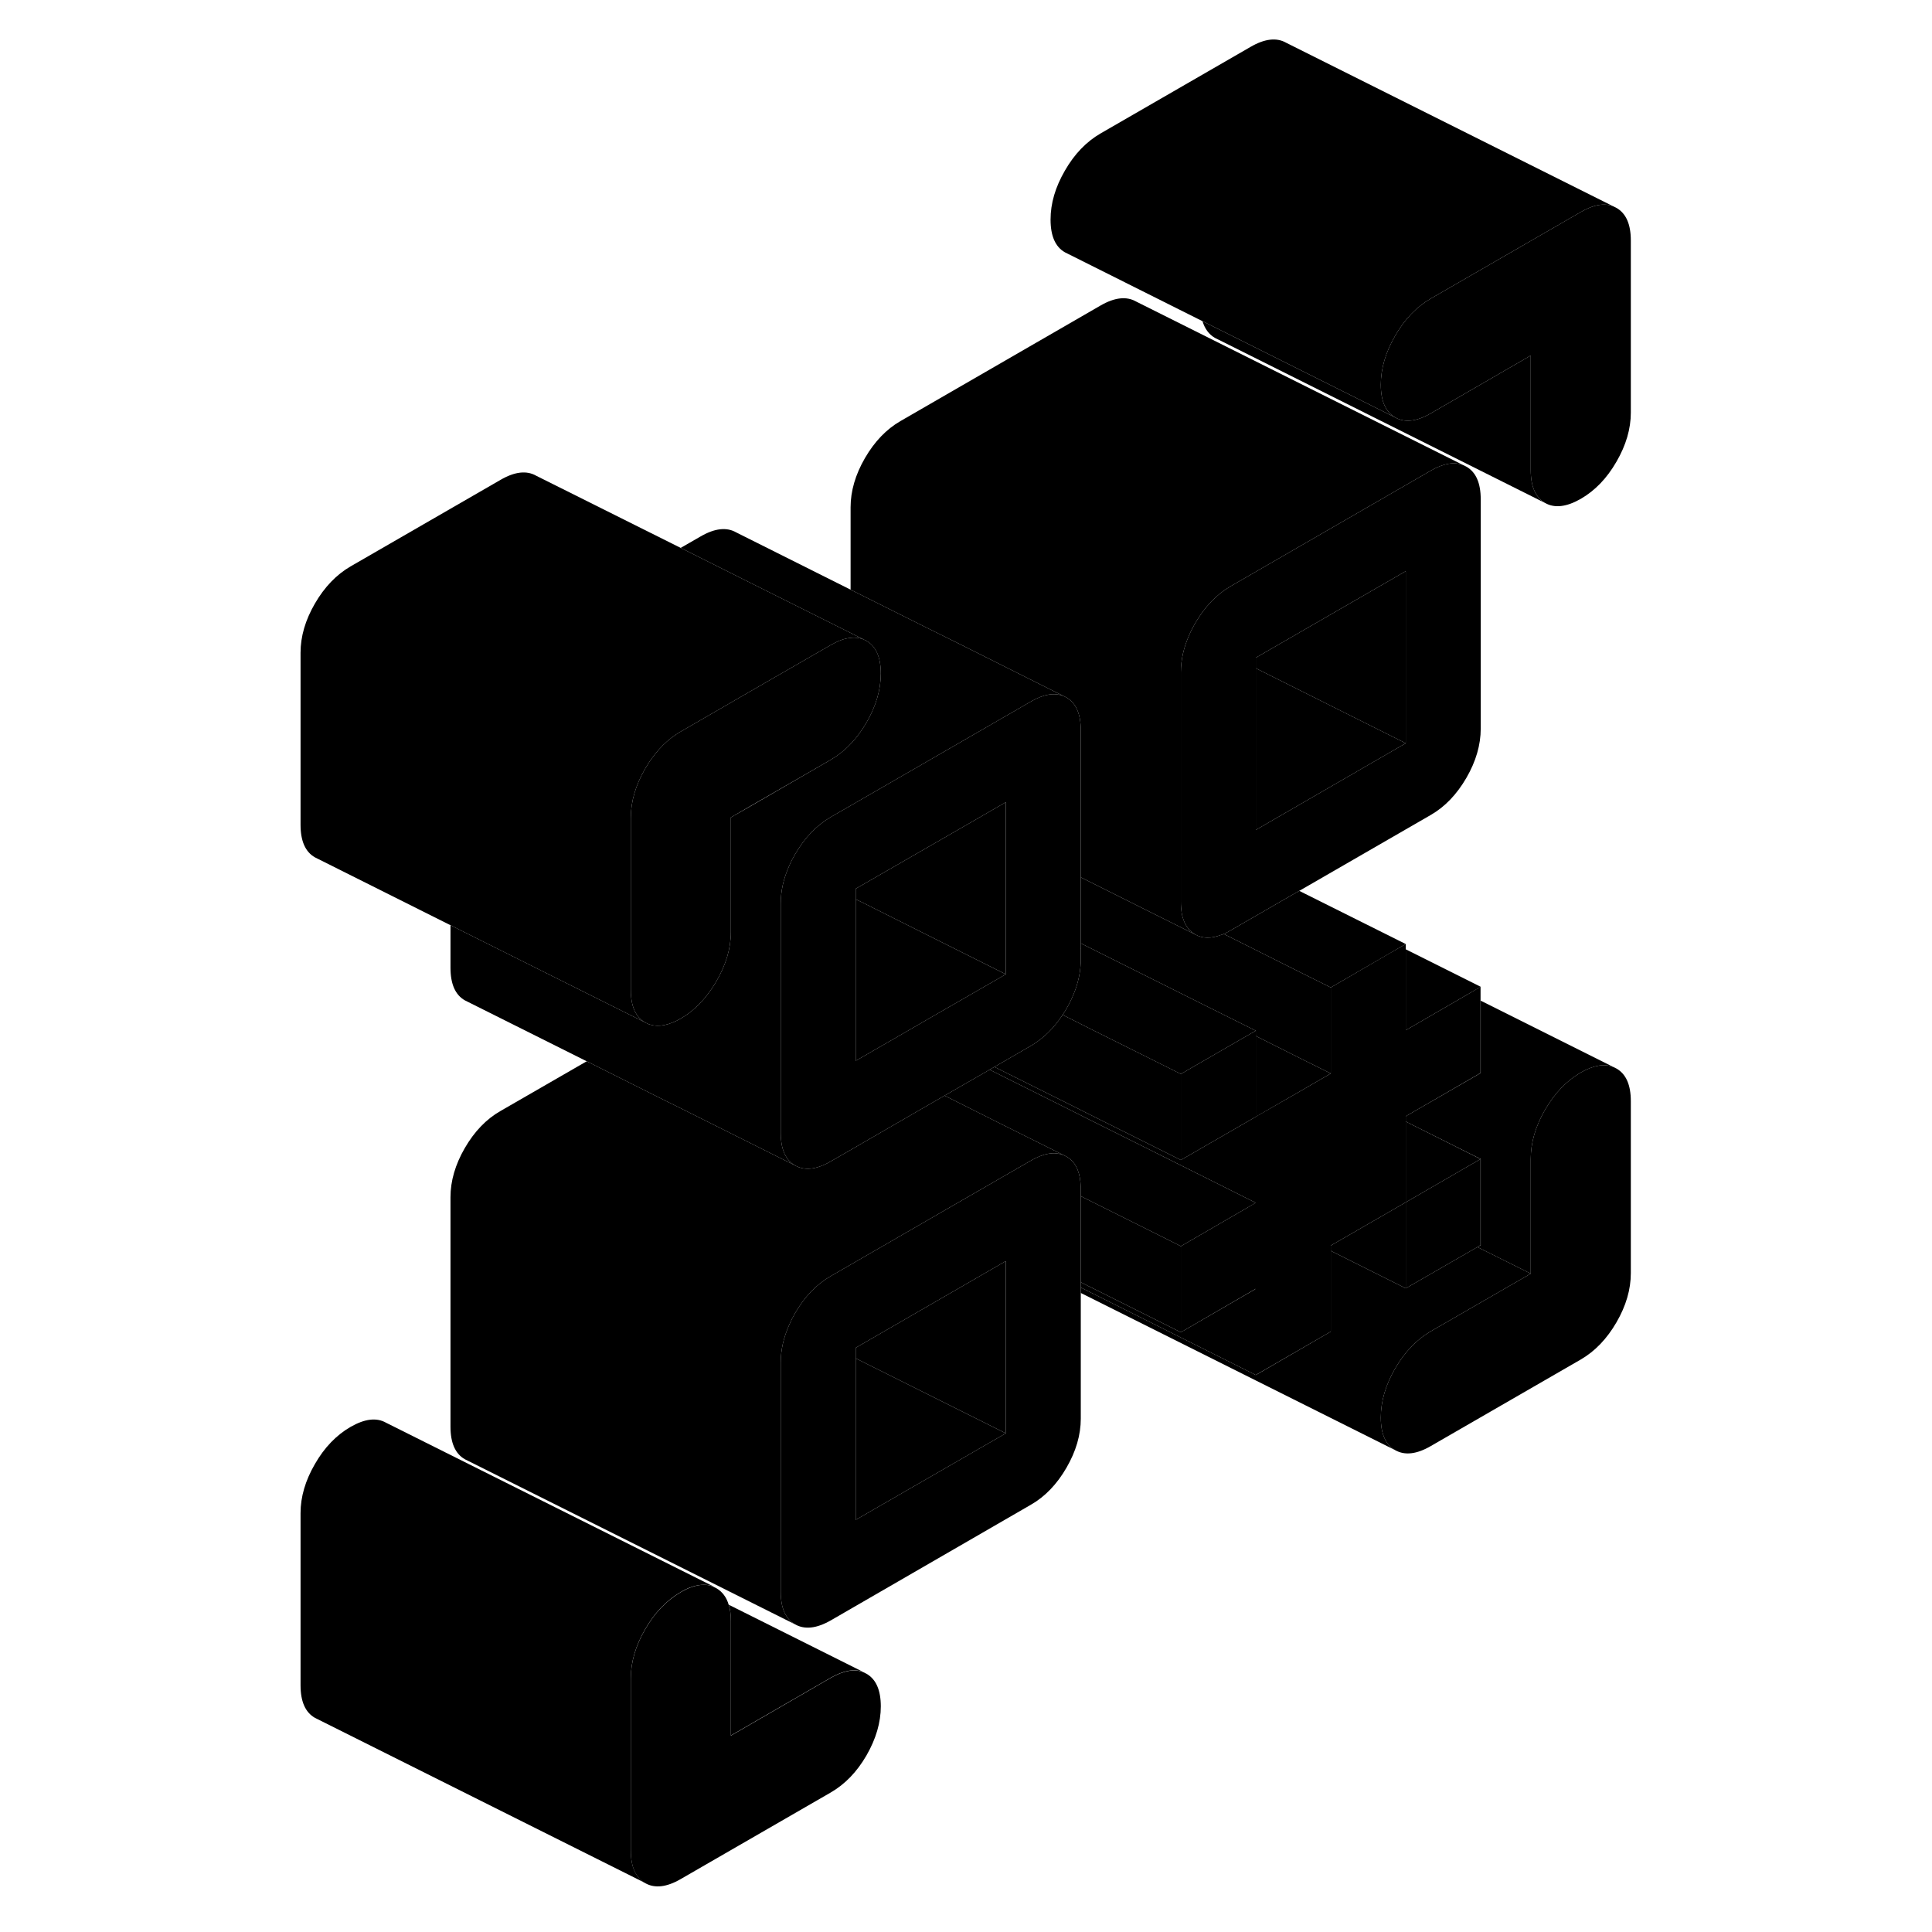<svg width="24" height="24" viewBox="0 0 86 117" class="pr-icon-iso-duotone-secondary" xmlns="http://www.w3.org/2000/svg" stroke-width="1px" stroke-linecap="round" stroke-linejoin="round">
    <path d="M82.391 64.71L82.211 64.62C81.661 64.4 81.001 64.51 80.231 64.95C79.371 65.45 78.651 66.2 78.071 67.2C77.491 68.2 77.201 69.19 77.201 70.18V77.13L71.151 80.62C70.291 81.12 69.571 81.87 68.991 82.87C68.411 83.87 68.121 84.86 68.121 85.85C68.121 86.84 68.411 87.49 68.991 87.82C69.571 88.15 70.291 88.07 71.151 87.57L80.231 82.33C81.091 81.83 81.811 81.08 82.391 80.08C82.971 79.08 83.261 78.09 83.261 77.1V66.68C83.261 65.7 82.971 65.04 82.391 64.71ZM82.391 12.59L82.211 12.5C81.661 12.28 81.001 12.39 80.231 12.84L71.151 18.08C70.291 18.58 69.571 19.32 68.991 20.33C68.411 21.33 68.121 22.32 68.121 23.3C68.121 24.28 68.411 24.95 68.991 25.28C69.571 25.61 70.291 25.53 71.151 25.03L77.201 21.53V28.48C77.201 29.47 77.491 30.12 78.071 30.46C78.651 30.79 79.371 30.7 80.231 30.21C81.091 29.71 81.811 28.97 82.391 27.96C82.971 26.96 83.261 25.97 83.261 24.99V14.56C83.261 13.58 82.971 12.92 82.391 12.59ZM49.921 52.22H49.941V52.2L49.921 52.22ZM49.921 52.22H49.941V52.2L49.921 52.22ZM49.921 52.22H49.941V52.2L49.921 52.22ZM49.921 52.22H49.941V52.2L49.921 52.22ZM49.921 52.22H49.941V52.2L49.921 52.22ZM49.921 52.22H49.941V52.2L49.921 52.22ZM49.921 57.43H49.941V57.42H49.921V57.43Z" class="pr-icon-iso-duotone-primary-stroke" stroke-linejoin="round"/>
    <path d="M49.931 71.6C49.861 70.84 49.581 70.32 49.081 70.04L48.901 69.951C48.351 69.731 47.691 69.841 46.921 70.29L46.331 70.63L41.491 73.421L41.201 73.59L34.811 77.28C33.951 77.77 33.231 78.52 32.651 79.52C32.511 79.76 32.391 80 32.291 80.24C31.951 81 31.781 81.76 31.781 82.5V96.4C31.781 97.38 32.071 98.04 32.651 98.37C33.231 98.7 33.951 98.62 34.811 98.13L46.921 91.13C47.781 90.64 48.501 89.891 49.081 88.891C49.661 87.891 49.951 86.9 49.951 85.91V72.01C49.951 71.871 49.941 71.73 49.931 71.6ZM45.411 86.8L36.321 92.04V81.62L45.411 76.37V86.8Z" class="pr-icon-iso-duotone-primary-stroke" stroke-linejoin="round"/>
    <path d="M45.411 76.37V86.8L36.321 82.26V81.62L45.411 76.37Z" class="pr-icon-iso-duotone-primary-stroke" stroke-linejoin="round"/>
    <path d="M45.411 86.8L36.321 92.04V82.26L45.411 86.8Z" class="pr-icon-iso-duotone-primary-stroke" stroke-linejoin="round"/>
    <path d="M49.951 44.22C49.951 43.23 49.661 42.57 49.081 42.24L48.901 42.15C48.351 41.93 47.691 42.04 46.921 42.49L38.451 47.38L34.811 49.48C33.951 49.98 33.231 50.73 32.651 51.73C32.511 51.97 32.391 52.2 32.291 52.44C31.951 53.2 31.781 53.95 31.781 54.71V68.6C31.781 69.59 32.071 70.25 32.651 70.58C33.231 70.91 33.951 70.83 34.811 70.33L36.011 69.64L39.881 67.4L41.701 66.35L44.431 64.78L44.721 64.61L46.921 63.34C47.671 62.9 48.311 62.28 48.851 61.46C48.931 61.34 49.011 61.22 49.081 61.09C49.311 60.69 49.491 60.3 49.631 59.91C49.841 59.31 49.951 58.71 49.951 58.11V57.44H49.931L49.951 57.42V52.23H49.931L49.951 52.2V44.22ZM45.411 59L44.721 59.4L40.551 61.8L39.881 62.19L36.861 63.93L36.321 64.24V53.82L43.301 49.8L45.411 48.58V59Z" class="pr-icon-iso-duotone-primary-stroke" stroke-linejoin="round"/>
    <path d="M48.901 42.15C48.351 41.93 47.691 42.04 46.921 42.49L38.451 47.38L34.811 49.48C33.951 49.98 33.231 50.73 32.651 51.73C32.511 51.97 32.391 52.2 32.291 52.44C31.951 53.2 31.781 53.95 31.781 54.71V68.6C31.781 69.59 32.071 70.25 32.651 70.58L29.951 69.23L25.411 66.96L24.861 66.69L20.031 64.27L12.831 60.67L12.651 60.58C12.071 60.25 11.781 59.59 11.781 58.6V56.03L17.401 58.84L23.571 61.92C23.661 61.97 23.761 62.02 23.871 62.05C24.391 62.21 25.011 62.09 25.731 61.68C26.411 61.28 27.001 60.73 27.501 60.01C27.641 59.83 27.761 59.63 27.881 59.43C28.461 58.43 28.761 57.44 28.761 56.45V49.5L29.901 48.85L34.811 46.01C35.251 45.75 35.661 45.43 36.031 45.03C36.381 44.67 36.691 44.24 36.971 43.76C37.551 42.76 37.841 41.77 37.841 40.79C37.841 39.81 37.551 39.14 36.971 38.81L36.791 38.72L36.011 38.33L29.951 35.3L25.721 33.18L26.921 32.49C27.781 31.99 28.501 31.91 29.081 32.24L36.011 35.71L40.551 37.98L42.671 39.03L47.501 41.45L48.901 42.15Z" class="pr-icon-iso-duotone-primary-stroke" stroke-linejoin="round"/>
    <path d="M73.301 28.26L73.121 28.17C72.571 27.95 71.911 28.06 71.151 28.5L59.031 35.5C58.181 35.99 57.461 36.74 56.881 37.74C56.741 37.98 56.621 38.21 56.521 38.45C56.181 39.21 56.011 39.97 56.011 40.72V54.62C56.011 54.86 56.031 55.08 56.061 55.28C56.171 55.91 56.451 56.34 56.881 56.59C57.321 56.84 57.841 56.85 58.441 56.62C58.491 56.61 58.551 56.59 58.611 56.56C58.741 56.5 58.881 56.43 59.031 56.34L62.081 54.58L62.881 54.12L63.181 53.95L71.151 49.35C72.001 48.86 72.721 48.11 73.301 47.11C73.881 46.11 74.171 45.11 74.171 44.13V30.23C74.171 29.25 73.881 28.59 73.301 28.26ZM69.631 45.01L60.551 50.26V39.83L69.631 34.59V45.01Z" class="pr-icon-iso-duotone-primary-stroke" stroke-linejoin="round"/>
    <path d="M69.631 45.01L60.551 50.26V40.47L69.631 45.01Z" class="pr-icon-iso-duotone-primary-stroke" stroke-linejoin="round"/>
    <path d="M69.631 34.59V45.01L60.551 40.47V39.83L69.631 34.59Z" class="pr-icon-iso-duotone-primary-stroke" stroke-linejoin="round"/>
    <path d="M74.161 59.76V64.98L69.631 67.6V72.81L69.131 73.1L65.091 75.43V80.64L60.541 83.27V78.05L56.011 80.68V75.47L59.961 73.18L60.541 72.84V67.63L63.261 66.07L64.501 65.35L65.091 65.01V59.8L68.551 57.79L69.331 57.34L69.631 57.17V62.39L73.391 60.21L74.161 59.76Z" class="pr-icon-iso-duotone-primary-stroke" stroke-linejoin="round"/>
    <path d="M56.011 65.04V70.25L53.751 69.12L50.521 67.51L49.631 67.06L45.681 65.09L44.721 64.61L46.921 63.34C47.671 62.9 48.311 62.28 48.851 61.46L49.631 61.85L50.521 62.3L54.171 64.12L56.011 65.04Z" class="pr-icon-iso-duotone-primary-stroke" stroke-linejoin="round"/>
    <path d="M56.011 75.47V80.68L50.451 77.9H50.441L49.951 77.65V72.44L55.361 75.14L56.011 75.47Z" class="pr-icon-iso-duotone-primary-stroke" stroke-linejoin="round"/>
    <path d="M65.091 65.01L64.501 65.35L63.261 66.07L60.551 67.63V62.74L63.261 64.1L65.091 65.01Z" class="pr-icon-iso-duotone-primary-stroke" stroke-linejoin="round"/>
    <path d="M60.551 62.42V67.63L59.461 68.26L56.011 70.25V65.04L57.201 64.35L59.661 62.93L60.251 62.59L60.551 62.42Z" class="pr-icon-iso-duotone-primary-stroke" stroke-linejoin="round"/>
    <path d="M37.841 40.79C37.841 41.77 37.551 42.76 36.971 43.76C36.691 44.24 36.381 44.67 36.031 45.03C35.661 45.43 35.251 45.75 34.811 46.01L29.901 48.84L28.761 49.5V56.45C28.761 57.44 28.461 58.43 27.881 59.43C27.761 59.63 27.641 59.83 27.501 60.01C27.001 60.73 26.411 61.28 25.731 61.68C25.011 62.09 24.391 62.21 23.871 62.05C23.761 62.02 23.661 61.97 23.571 61.92C22.991 61.59 22.701 60.93 22.701 59.95V49.53C22.701 48.54 22.991 47.55 23.571 46.55C24.081 45.67 24.691 44.99 25.411 44.5C25.521 44.43 25.621 44.36 25.731 44.3L29.951 41.86L34.811 39.06C35.251 38.81 35.641 38.66 36.011 38.63C36.291 38.59 36.551 38.63 36.791 38.72L36.971 38.81C37.551 39.14 37.841 39.8 37.841 40.79Z" class="pr-icon-iso-duotone-primary-stroke" stroke-linejoin="round"/>
    <path d="M36.791 38.72C36.551 38.63 36.291 38.59 36.011 38.63C35.641 38.66 35.251 38.81 34.811 39.06L29.951 41.86L25.731 44.3C25.621 44.36 25.521 44.43 25.411 44.5C24.691 44.99 24.081 45.67 23.571 46.55C22.991 47.55 22.701 48.54 22.701 49.53V59.95C22.701 60.93 22.991 61.59 23.571 61.92L17.401 58.84L11.781 56.03L3.751 52.01L3.571 51.92C2.991 51.59 2.701 50.93 2.701 49.95V39.53C2.701 38.54 2.991 37.55 3.571 36.55C4.151 35.55 4.871 34.8 5.731 34.3L14.811 29.06C15.671 28.56 16.391 28.48 16.971 28.81L25.721 33.18L29.951 35.3L36.011 38.33L36.791 38.72Z" class="pr-icon-iso-duotone-primary-stroke" stroke-linejoin="round"/>
    <path d="M78.071 30.46L58.251 20.55L58.071 20.46C57.711 20.25 57.461 19.91 57.321 19.45L59.511 20.54L68.991 25.28C69.571 25.61 70.291 25.53 71.151 25.03L77.201 21.53V28.48C77.201 29.47 77.491 30.12 78.071 30.46Z" class="pr-icon-iso-duotone-primary-stroke" stroke-linejoin="round"/>
    <path d="M60.551 72.84L59.961 73.18L56.011 75.47L55.361 75.14L49.951 72.44V72.01C49.951 71.87 49.941 71.73 49.931 71.6C49.861 70.84 49.581 70.32 49.081 70.04L48.901 69.95L45.091 68.05L41.701 66.35L44.431 64.78L45.391 65.26L49.631 67.38L50.221 67.68L53.451 69.29L59.911 72.52L60.551 72.84Z" class="pr-icon-iso-duotone-primary-stroke" stroke-linejoin="round"/>
    <path d="M60.551 67.63V72.84L59.911 72.52L53.451 69.29L50.221 67.68L49.631 67.38L45.391 65.26L44.431 64.78L44.721 64.61L45.681 65.09L49.631 67.06L50.521 67.51L53.751 69.12L56.011 70.25L59.461 68.26L60.551 67.63Z" class="pr-icon-iso-duotone-primary-stroke" stroke-linejoin="round"/>
    <path d="M45.411 59L44.721 59.4L40.551 61.8L39.881 62.19L36.861 63.93L36.321 64.24V54.46L36.701 54.64L40.551 56.57L41.531 57.06L45.411 59Z" class="pr-icon-iso-duotone-primary-stroke" stroke-linejoin="round"/>
    <path d="M45.411 48.58V59L41.531 57.06L40.551 56.57L36.701 54.64L36.321 54.46V53.82L43.301 49.8L45.411 48.58Z" class="pr-icon-iso-duotone-primary-stroke" stroke-linejoin="round"/>
    <path d="M49.951 52.2V52.23L49.931 52.22L49.951 52.2Z" class="pr-icon-iso-duotone-primary-stroke" stroke-linejoin="round"/>
    <path d="M65.091 59.8V65.01L63.261 64.1L60.551 62.74V62.42L57.201 60.75L50.221 57.26L49.951 57.12V53.13L53.931 55.12L56.881 56.59C57.321 56.84 57.841 56.85 58.441 56.62C58.491 56.61 58.551 56.59 58.611 56.56L63.261 58.89L65.091 59.8Z" class="pr-icon-iso-duotone-primary-stroke" stroke-linejoin="round"/>
    <path d="M60.551 62.42L60.251 62.59L59.661 62.93L57.201 64.35L56.011 65.04L54.171 64.12L50.521 62.3L49.631 61.85L48.851 61.46C48.931 61.34 49.011 61.22 49.081 61.09C49.311 60.69 49.491 60.3 49.631 59.91C49.841 59.31 49.951 58.71 49.951 58.11V57.12L50.221 57.26L57.201 60.75L60.551 62.42Z" class="pr-icon-iso-duotone-primary-stroke" stroke-linejoin="round"/>
    <path d="M82.211 12.5C81.661 12.28 81.001 12.39 80.231 12.84L71.151 18.08C70.291 18.58 69.571 19.32 68.991 20.33C68.411 21.33 68.121 22.32 68.121 23.3C68.121 24.28 68.411 24.95 68.991 25.28L59.511 20.54L57.321 19.45L49.171 15.37L48.991 15.28C48.411 14.95 48.121 14.29 48.121 13.3C48.121 12.31 48.411 11.33 48.991 10.33C49.571 9.32 50.291 8.58 51.151 8.08L60.231 2.84C61.091 2.34 61.811 2.26 62.391 2.59L82.211 12.5Z" class="pr-icon-iso-duotone-primary-stroke" stroke-linejoin="round"/>
    <path d="M82.391 12.59L82.211 12.5" class="pr-icon-iso-duotone-primary-stroke" stroke-linejoin="round"/>
    <path d="M73.121 28.17C72.571 27.95 71.911 28.06 71.151 28.5L59.031 35.5C58.181 35.99 57.461 36.74 56.881 37.74C56.741 37.98 56.621 38.21 56.521 38.45C56.181 39.21 56.011 39.97 56.011 40.72V54.62C56.011 54.86 56.031 55.08 56.061 55.28C56.171 55.91 56.451 56.34 56.881 56.59L53.931 55.12L49.951 53.13V44.22C49.951 43.23 49.661 42.57 49.081 42.24L48.901 42.15L47.501 41.45L42.671 39.03L40.551 37.98L36.011 35.71V30.72C36.011 29.74 36.301 28.74 36.881 27.74C37.461 26.74 38.181 25.99 39.031 25.5L51.151 18.5C52.001 18.01 52.721 17.93 53.301 18.26L73.121 28.17Z" class="pr-icon-iso-duotone-primary-stroke" stroke-linejoin="round"/>
    <path d="M74.161 70.19V75.4L73.971 75.52L69.631 78.02V72.81L74.161 70.19Z" class="pr-icon-iso-duotone-primary-stroke" stroke-linejoin="round"/>
    <path d="M82.211 64.62C81.661 64.4 81.001 64.51 80.231 64.95C79.371 65.45 78.651 66.2 78.071 67.2C77.491 68.2 77.201 69.19 77.201 70.18V77.13L73.971 75.52L74.171 75.4V70.19L69.631 67.92V67.6L74.171 64.98V60.6L82.211 64.62Z" class="pr-icon-iso-duotone-primary-stroke" stroke-linejoin="round"/>
    <path d="M82.381 64.71L82.201 64.62" class="pr-icon-iso-duotone-primary-stroke" stroke-linejoin="round"/>
    <path d="M69.631 72.81V78.02L65.091 75.75V75.43L69.131 73.1L69.631 72.81Z" class="pr-icon-iso-duotone-primary-stroke" stroke-linejoin="round"/>
    <path d="M27.701 96.08C27.341 95.93 26.921 95.94 26.451 96.08C26.221 96.15 25.981 96.26 25.731 96.41C24.871 96.91 24.151 97.65 23.571 98.66C22.991 99.66 22.701 100.65 22.701 101.63V112.06C22.701 113.04 22.991 113.7 23.571 114.03L3.751 104.12L3.571 104.03C2.991 103.7 2.701 103.04 2.701 102.06V91.63C2.701 90.65 2.991 89.66 3.571 88.66C4.151 87.65 4.871 86.91 5.731 86.41C6.591 85.92 7.301 85.83 7.881 86.16L27.701 96.07V96.08Z" class="pr-icon-iso-duotone-primary-stroke" stroke-linejoin="round"/>
    <path d="M37.841 103.33C37.841 104.31 37.551 105.3 36.971 106.31C36.391 107.31 35.671 108.05 34.811 108.55L25.731 113.79C24.871 114.29 24.151 114.37 23.571 114.04C22.991 113.71 22.701 113.05 22.701 112.07V101.64C22.701 100.66 22.991 99.67 23.571 98.67C24.151 97.66 24.871 96.92 25.731 96.42C25.981 96.27 26.221 96.16 26.451 96.09C26.921 95.94 27.341 95.93 27.701 96.09L27.881 96.18C28.241 96.39 28.501 96.73 28.631 97.19C28.721 97.47 28.761 97.79 28.761 98.16V105.11L34.811 101.61C35.581 101.17 36.251 101.05 36.791 101.27L36.971 101.36C37.551 101.69 37.841 102.35 37.841 103.34V103.33Z" class="pr-icon-iso-duotone-primary-stroke" stroke-linejoin="round"/>
    <path d="M36.791 101.26C36.251 101.04 35.581 101.16 34.811 101.6L28.761 105.1V98.15C28.761 97.78 28.721 97.46 28.631 97.18L36.791 101.26Z" class="pr-icon-iso-duotone-primary-stroke" stroke-linejoin="round"/>
    <path d="M77.201 77.13L71.151 80.62C70.291 81.12 69.571 81.87 68.991 82.87C68.411 83.87 68.121 84.86 68.121 85.85C68.121 86.84 68.411 87.49 68.991 87.82L49.951 78.3V77.97L50.001 78H50.011L60.551 83.27L65.091 80.64V75.75L69.631 78.02L73.971 75.52L77.201 77.13Z" class="pr-icon-iso-duotone-primary-stroke" stroke-linejoin="round"/>
    <path d="M60.551 78.05V83.27L50.011 78H50.001L49.951 77.97V77.65L50.441 77.9H50.451L56.011 80.68L60.551 78.05Z" class="pr-icon-iso-duotone-primary-stroke" stroke-linejoin="round"/>
    <path d="M48.901 69.95C48.351 69.73 47.691 69.84 46.921 70.29L46.331 70.63L41.491 73.42L41.201 73.59L34.811 77.28C33.951 77.77 33.231 78.52 32.651 79.52C32.511 79.76 32.391 80 32.291 80.24C31.951 81 31.781 81.76 31.781 82.5V96.4C31.781 97.38 32.071 98.04 32.651 98.37L12.831 88.46L12.651 88.37C12.071 88.04 11.781 87.38 11.781 86.4V72.5C11.781 71.52 12.071 70.52 12.651 69.52C13.231 68.52 13.951 67.77 14.811 67.28L20.031 64.27L24.861 66.69L25.411 66.96L29.951 69.23L32.651 70.58C33.231 70.91 33.951 70.83 34.811 70.33L36.011 69.64L39.881 67.4L41.701 66.35L45.091 68.05L48.901 69.95Z" class="pr-icon-iso-duotone-primary-stroke" stroke-linejoin="round"/>
    <path d="M69.631 57.17L69.331 57.34L68.561 57.79L65.091 59.8L63.261 58.89L58.611 56.56C58.741 56.5 58.881 56.43 59.031 56.34L62.081 54.58L62.881 54.12L63.181 53.95L69.631 57.17Z" class="pr-icon-iso-duotone-primary-stroke" stroke-linejoin="round"/>
    <path d="M74.171 59.76L73.391 60.21L69.631 62.39V57.49L74.171 59.76Z" class="pr-icon-iso-duotone-primary-stroke" stroke-linejoin="round"/>
    <path d="M74.161 70.19L69.631 72.81V67.92L74.161 70.19Z" class="pr-icon-iso-duotone-primary-stroke" stroke-linejoin="round"/>
</svg>
